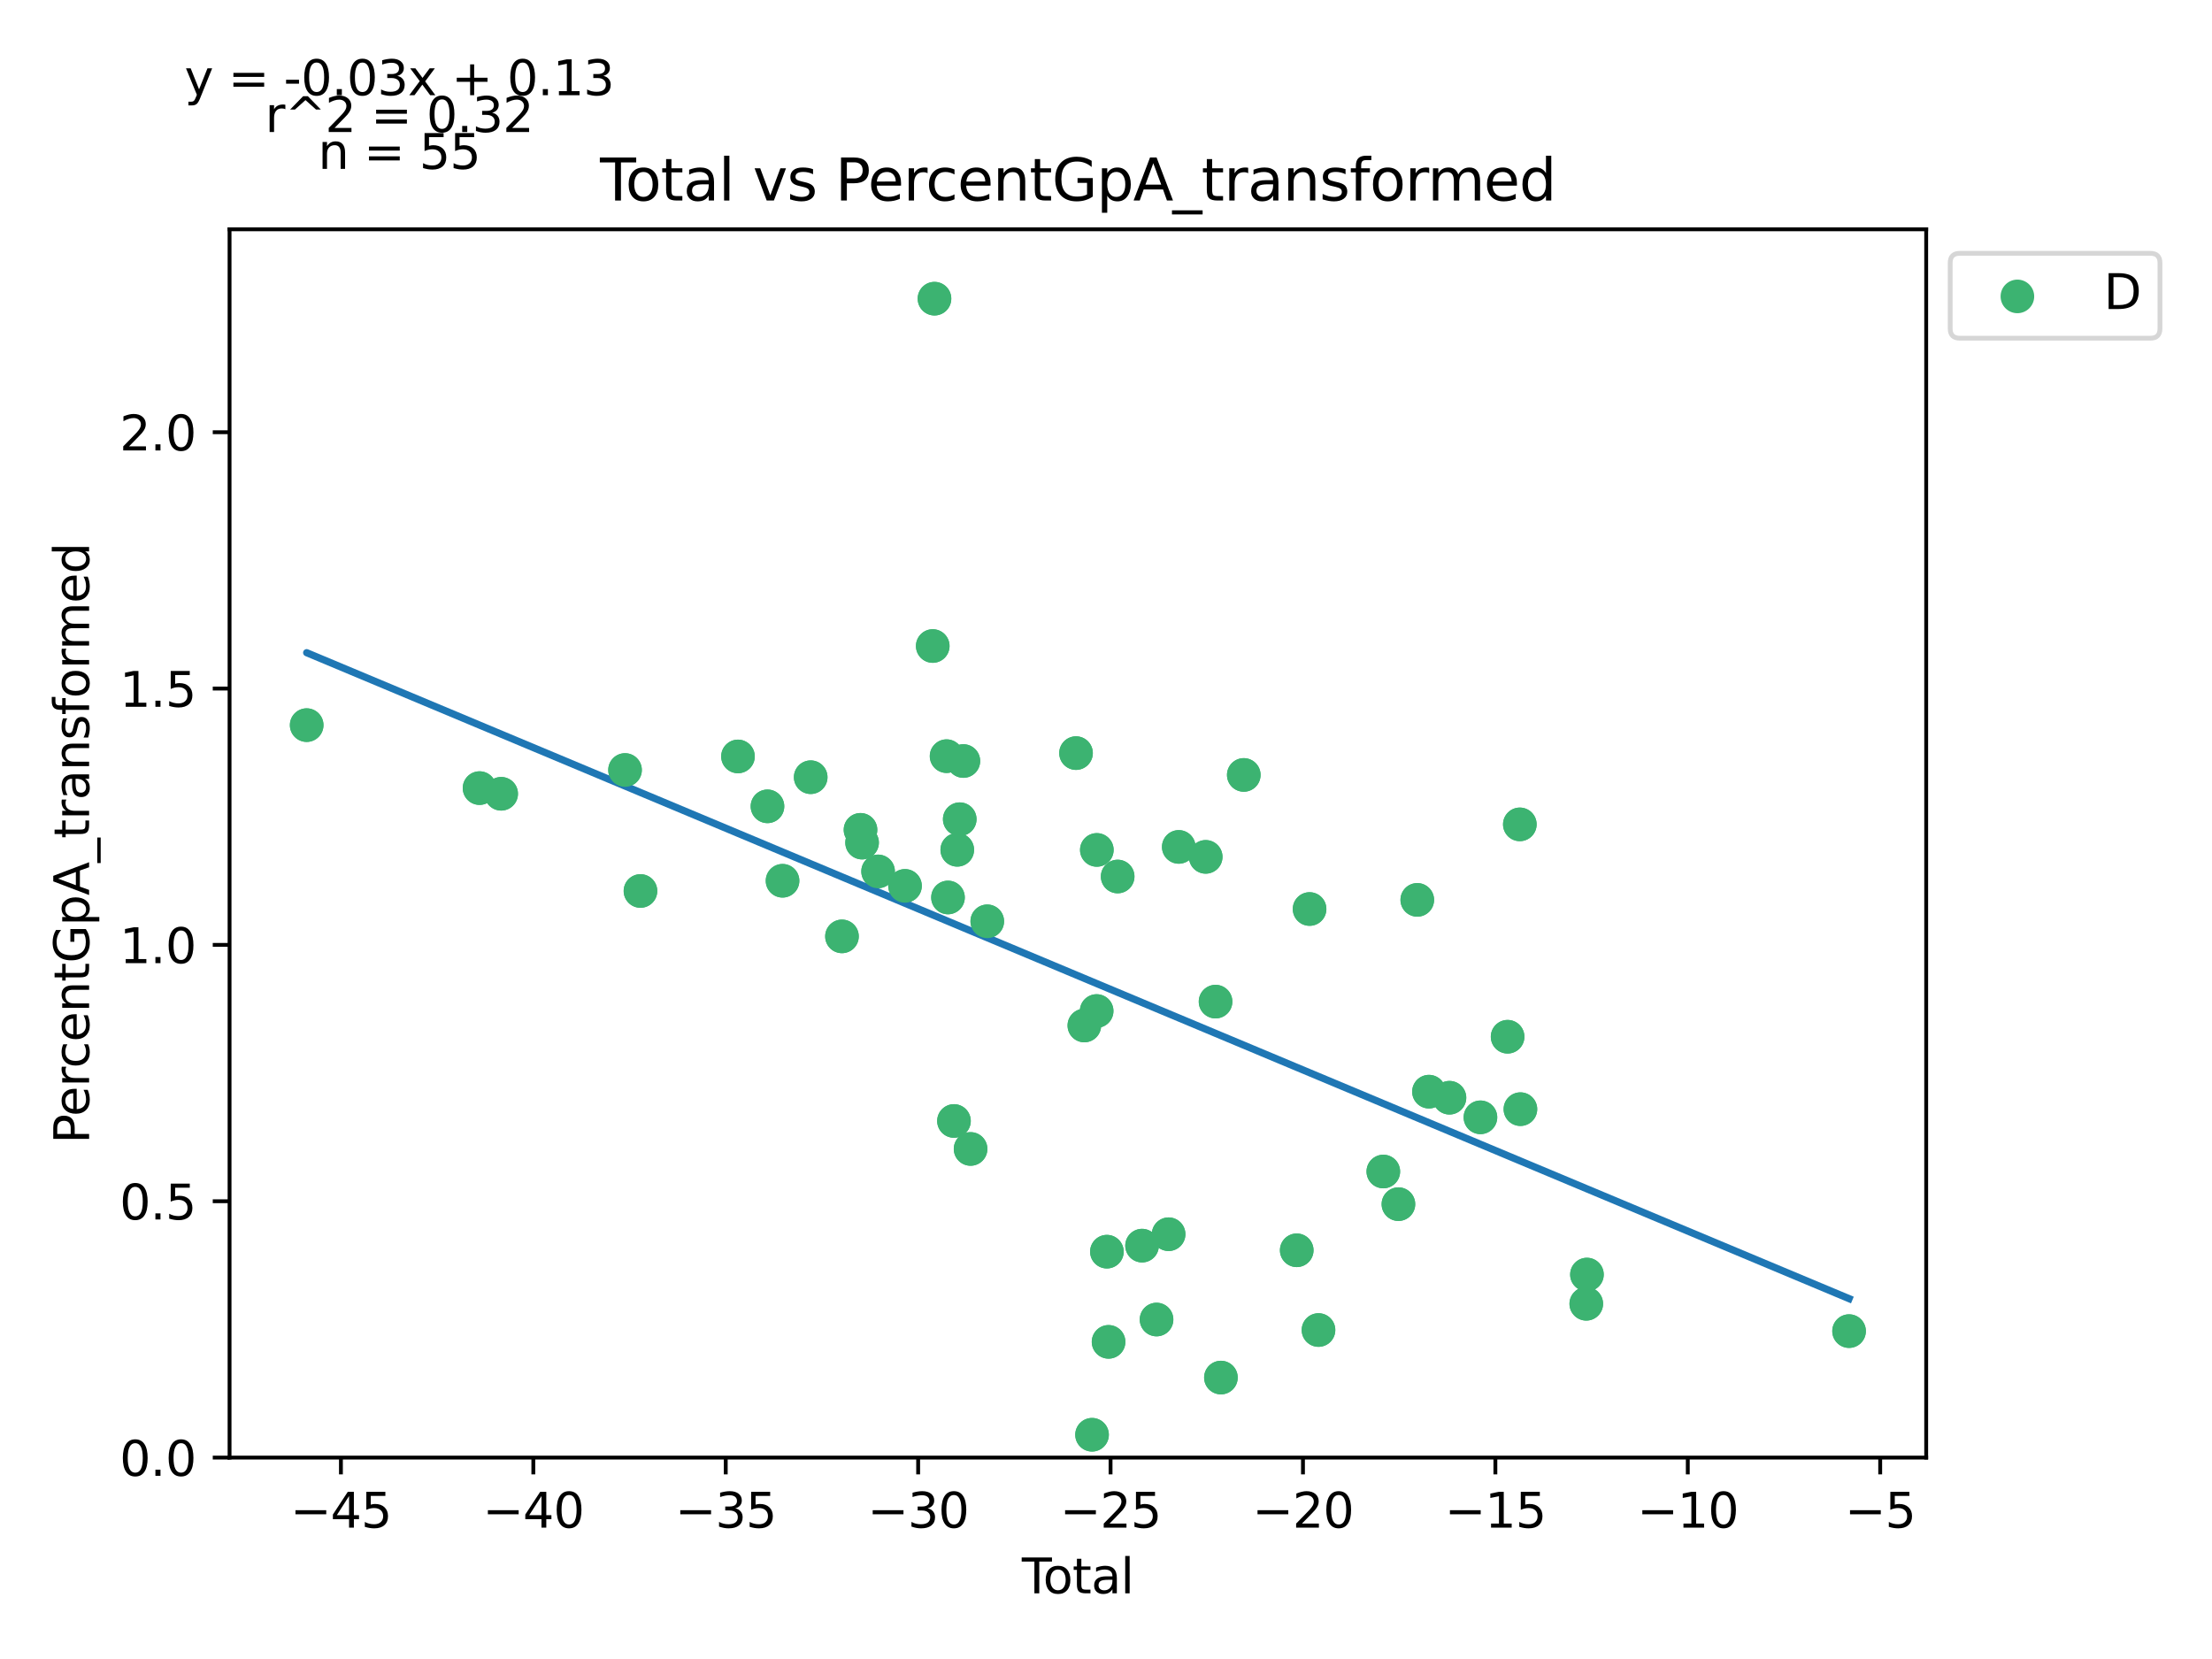 <?xml version="1.0" encoding="utf-8" standalone="no"?>
<!DOCTYPE svg PUBLIC "-//W3C//DTD SVG 1.1//EN"
  "http://www.w3.org/Graphics/SVG/1.1/DTD/svg11.dtd">
<svg xmlns:xlink="http://www.w3.org/1999/xlink" width="460.8pt" height="345.6pt" viewBox="0 0 460.8 345.6" xmlns="http://www.w3.org/2000/svg" version="1.1">
 <defs>
  <style type="text/css">*{stroke-linejoin: round; stroke-linecap: butt}</style>
 </defs>
 <g id="figure_1">
  <g id="patch_1">
   <path d="M 0 345.6 
L 460.8 345.6 
L 460.8 0 
L 0 0 
z
" style="fill: #ffffff"/>
  </g>
  <g id="axes_1">
   <g id="patch_2">
    <path d="M 47.821 303.64 
L 401.26 303.64 
L 401.26 47.773 
L 47.821 47.773 
z
" style="fill: #ffffff"/>
   </g>
   <g id="PathCollection_1">
    <defs>
     <path id="m7d2f523014" d="M 0 3 
C 0.796 3 1.559 2.684 2.121 2.121 
C 2.684 1.559 3 0.796 3 0 
C 3 -0.796 2.684 -1.559 2.121 -2.121 
C 1.559 -2.684 0.796 -3 0 -3 
C -0.796 -3 -1.559 -2.684 -2.121 -2.121 
C -2.684 -1.559 -3 -0.796 -3 0 
C -3 0.796 -2.684 1.559 -2.121 2.121 
C -1.559 2.684 -0.796 3 0 3 
z
" style="stroke: #3cb371"/>
    </defs>
    <g clip-path="url(#pc08c2ead62)">
     <use xlink:href="#m7d2f523014" x="179.589" y="175.533" style="fill: #3cb371; stroke: #3cb371"/>
     <use xlink:href="#m7d2f523014" x="188.529" y="184.546" style="fill: #3cb371; stroke: #3cb371"/>
     <use xlink:href="#m7d2f523014" x="194.67" y="62.219" style="fill: #3cb371; stroke: #3cb371"/>
     <use xlink:href="#m7d2f523014" x="200.687" y="158.535" style="fill: #3cb371; stroke: #3cb371"/>
     <use xlink:href="#m7d2f523014" x="225.89" y="213.632" style="fill: #3cb371; stroke: #3cb371"/>
     <use xlink:href="#m7d2f523014" x="227.493" y="298.885" style="fill: #3cb371; stroke: #3cb371"/>
     <use xlink:href="#m7d2f523014" x="228.451" y="210.614" style="fill: #3cb371; stroke: #3cb371"/>
     <use xlink:href="#m7d2f523014" x="230.587" y="260.745" style="fill: #3cb371; stroke: #3cb371"/>
     <use xlink:href="#m7d2f523014" x="232.83" y="182.593" style="fill: #3cb371; stroke: #3cb371"/>
     <use xlink:href="#m7d2f523014" x="253.222" y="208.657" style="fill: #3cb371; stroke: #3cb371"/>
     <use xlink:href="#m7d2f523014" x="254.34" y="286.973" style="fill: #3cb371; stroke: #3cb371"/>
     <use xlink:href="#m7d2f523014" x="259.102" y="161.433" style="fill: #3cb371; stroke: #3cb371"/>
     <use xlink:href="#m7d2f523014" x="272.81" y="189.365" style="fill: #3cb371; stroke: #3cb371"/>
     <use xlink:href="#m7d2f523014" x="295.244" y="187.461" style="fill: #3cb371; stroke: #3cb371"/>
     <use xlink:href="#m7d2f523014" x="297.68" y="227.414" style="fill: #3cb371; stroke: #3cb371"/>
     <use xlink:href="#m7d2f523014" x="316.73" y="231.057" style="fill: #3cb371; stroke: #3cb371"/>
     <use xlink:href="#m7d2f523014" x="63.887" y="151.057" style="fill: #3cb371; stroke: #3cb371"/>
     <use xlink:href="#m7d2f523014" x="99.9" y="164.177" style="fill: #3cb371; stroke: #3cb371"/>
     <use xlink:href="#m7d2f523014" x="104.403" y="165.359" style="fill: #3cb371; stroke: #3cb371"/>
     <use xlink:href="#m7d2f523014" x="130.207" y="160.406" style="fill: #3cb371; stroke: #3cb371"/>
     <use xlink:href="#m7d2f523014" x="133.421" y="185.61" style="fill: #3cb371; stroke: #3cb371"/>
     <use xlink:href="#m7d2f523014" x="153.734" y="157.58" style="fill: #3cb371; stroke: #3cb371"/>
     <use xlink:href="#m7d2f523014" x="159.878" y="167.975" style="fill: #3cb371; stroke: #3cb371"/>
     <use xlink:href="#m7d2f523014" x="163.018" y="183.481" style="fill: #3cb371; stroke: #3cb371"/>
     <use xlink:href="#m7d2f523014" x="168.883" y="161.907" style="fill: #3cb371; stroke: #3cb371"/>
     <use xlink:href="#m7d2f523014" x="175.398" y="195.066" style="fill: #3cb371; stroke: #3cb371"/>
     <use xlink:href="#m7d2f523014" x="179.259" y="172.869" style="fill: #3cb371; stroke: #3cb371"/>
     <use xlink:href="#m7d2f523014" x="182.924" y="181.53" style="fill: #3cb371; stroke: #3cb371"/>
     <use xlink:href="#m7d2f523014" x="194.307" y="134.578" style="fill: #3cb371; stroke: #3cb371"/>
     <use xlink:href="#m7d2f523014" x="197.191" y="157.522" style="fill: #3cb371; stroke: #3cb371"/>
     <use xlink:href="#m7d2f523014" x="197.485" y="186.961" style="fill: #3cb371; stroke: #3cb371"/>
     <use xlink:href="#m7d2f523014" x="198.729" y="233.519" style="fill: #3cb371; stroke: #3cb371"/>
     <use xlink:href="#m7d2f523014" x="199.416" y="177.031" style="fill: #3cb371; stroke: #3cb371"/>
     <use xlink:href="#m7d2f523014" x="199.931" y="170.656" style="fill: #3cb371; stroke: #3cb371"/>
     <use xlink:href="#m7d2f523014" x="202.189" y="239.347" style="fill: #3cb371; stroke: #3cb371"/>
     <use xlink:href="#m7d2f523014" x="205.665" y="191.925" style="fill: #3cb371; stroke: #3cb371"/>
     <use xlink:href="#m7d2f523014" x="224.156" y="156.886" style="fill: #3cb371; stroke: #3cb371"/>
     <use xlink:href="#m7d2f523014" x="228.49" y="177.055" style="fill: #3cb371; stroke: #3cb371"/>
     <use xlink:href="#m7d2f523014" x="230.935" y="279.534" style="fill: #3cb371; stroke: #3cb371"/>
     <use xlink:href="#m7d2f523014" x="237.912" y="259.488" style="fill: #3cb371; stroke: #3cb371"/>
     <use xlink:href="#m7d2f523014" x="240.931" y="274.883" style="fill: #3cb371; stroke: #3cb371"/>
     <use xlink:href="#m7d2f523014" x="243.442" y="257.112" style="fill: #3cb371; stroke: #3cb371"/>
     <use xlink:href="#m7d2f523014" x="245.559" y="176.428" style="fill: #3cb371; stroke: #3cb371"/>
     <use xlink:href="#m7d2f523014" x="251.169" y="178.502" style="fill: #3cb371; stroke: #3cb371"/>
     <use xlink:href="#m7d2f523014" x="270.132" y="260.458" style="fill: #3cb371; stroke: #3cb371"/>
     <use xlink:href="#m7d2f523014" x="274.669" y="277.069" style="fill: #3cb371; stroke: #3cb371"/>
     <use xlink:href="#m7d2f523014" x="288.17" y="244.049" style="fill: #3cb371; stroke: #3cb371"/>
     <use xlink:href="#m7d2f523014" x="291.317" y="250.848" style="fill: #3cb371; stroke: #3cb371"/>
     <use xlink:href="#m7d2f523014" x="301.95" y="228.676" style="fill: #3cb371; stroke: #3cb371"/>
     <use xlink:href="#m7d2f523014" x="308.403" y="232.759" style="fill: #3cb371; stroke: #3cb371"/>
     <use xlink:href="#m7d2f523014" x="314.062" y="215.972" style="fill: #3cb371; stroke: #3cb371"/>
     <use xlink:href="#m7d2f523014" x="316.609" y="171.732" style="fill: #3cb371; stroke: #3cb371"/>
     <use xlink:href="#m7d2f523014" x="330.449" y="271.602" style="fill: #3cb371; stroke: #3cb371"/>
     <use xlink:href="#m7d2f523014" x="330.589" y="265.513" style="fill: #3cb371; stroke: #3cb371"/>
     <use xlink:href="#m7d2f523014" x="385.195" y="277.296" style="fill: #3cb371; stroke: #3cb371"/>
    </g>
   </g>
   <g id="matplotlib.axis_1">
    <g id="xtick_1">
     <g id="line2d_1">
      <defs>
       <path id="m7dcd25a706" d="M 0 0 
L 0 3.5 
" style="stroke: #000000; stroke-width: 0.8"/>
      </defs>
      <g>
       <use xlink:href="#m7dcd25a706" x="71.02" y="303.64" style="stroke: #000000; stroke-width: 0.8"/>
      </g>
     </g>
     <g id="text_1">
      <!-- −45 -->
      <g transform="translate(60.467 318.238)scale(0.1 -0.1)">
       <defs>
        <path id="DejaVuSans-2212" d="M 678 2272 
L 4684 2272 
L 4684 1741 
L 678 1741 
L 678 2272 
z
" transform="scale(0.016)"/>
        <path id="DejaVuSans-34" d="M 2419 4116 
L 825 1625 
L 2419 1625 
L 2419 4116 
z
M 2253 4666 
L 3047 4666 
L 3047 1625 
L 3713 1625 
L 3713 1100 
L 3047 1100 
L 3047 0 
L 2419 0 
L 2419 1100 
L 313 1100 
L 313 1709 
L 2253 4666 
z
" transform="scale(0.016)"/>
        <path id="DejaVuSans-35" d="M 691 4666 
L 3169 4666 
L 3169 4134 
L 1269 4134 
L 1269 2991 
Q 1406 3038 1543 3061 
Q 1681 3084 1819 3084 
Q 2600 3084 3056 2656 
Q 3513 2228 3513 1497 
Q 3513 744 3044 326 
Q 2575 -91 1722 -91 
Q 1428 -91 1123 -41 
Q 819 9 494 109 
L 494 744 
Q 775 591 1075 516 
Q 1375 441 1709 441 
Q 2250 441 2565 725 
Q 2881 1009 2881 1497 
Q 2881 1984 2565 2268 
Q 2250 2553 1709 2553 
Q 1456 2553 1204 2497 
Q 953 2441 691 2322 
L 691 4666 
z
" transform="scale(0.016)"/>
       </defs>
       <use xlink:href="#DejaVuSans-2212"/>
       <use xlink:href="#DejaVuSans-34" x="83.789"/>
       <use xlink:href="#DejaVuSans-35" x="147.412"/>
      </g>
     </g>
    </g>
    <g id="xtick_2">
     <g id="line2d_2">
      <g>
       <use xlink:href="#m7dcd25a706" x="111.102" y="303.64" style="stroke: #000000; stroke-width: 0.8"/>
      </g>
     </g>
     <g id="text_2">
      <!-- −40 -->
      <g transform="translate(100.55 318.238)scale(0.1 -0.1)">
       <defs>
        <path id="DejaVuSans-30" d="M 2034 4250 
Q 1547 4250 1301 3770 
Q 1056 3291 1056 2328 
Q 1056 1369 1301 889 
Q 1547 409 2034 409 
Q 2525 409 2770 889 
Q 3016 1369 3016 2328 
Q 3016 3291 2770 3770 
Q 2525 4250 2034 4250 
z
M 2034 4750 
Q 2819 4750 3233 4129 
Q 3647 3509 3647 2328 
Q 3647 1150 3233 529 
Q 2819 -91 2034 -91 
Q 1250 -91 836 529 
Q 422 1150 422 2328 
Q 422 3509 836 4129 
Q 1250 4750 2034 4750 
z
" transform="scale(0.016)"/>
       </defs>
       <use xlink:href="#DejaVuSans-2212"/>
       <use xlink:href="#DejaVuSans-34" x="83.789"/>
       <use xlink:href="#DejaVuSans-30" x="147.412"/>
      </g>
     </g>
    </g>
    <g id="xtick_3">
     <g id="line2d_3">
      <g>
       <use xlink:href="#m7dcd25a706" x="151.185" y="303.64" style="stroke: #000000; stroke-width: 0.8"/>
      </g>
     </g>
     <g id="text_3">
      <!-- −35 -->
      <g transform="translate(140.632 318.238)scale(0.1 -0.1)">
       <defs>
        <path id="DejaVuSans-33" d="M 2597 2516 
Q 3050 2419 3304 2112 
Q 3559 1806 3559 1356 
Q 3559 666 3084 287 
Q 2609 -91 1734 -91 
Q 1441 -91 1130 -33 
Q 819 25 488 141 
L 488 750 
Q 750 597 1062 519 
Q 1375 441 1716 441 
Q 2309 441 2620 675 
Q 2931 909 2931 1356 
Q 2931 1769 2642 2001 
Q 2353 2234 1838 2234 
L 1294 2234 
L 1294 2753 
L 1863 2753 
Q 2328 2753 2575 2939 
Q 2822 3125 2822 3475 
Q 2822 3834 2567 4026 
Q 2313 4219 1838 4219 
Q 1578 4219 1281 4162 
Q 984 4106 628 3988 
L 628 4550 
Q 988 4650 1302 4700 
Q 1616 4750 1894 4750 
Q 2613 4750 3031 4423 
Q 3450 4097 3450 3541 
Q 3450 3153 3228 2886 
Q 3006 2619 2597 2516 
z
" transform="scale(0.016)"/>
       </defs>
       <use xlink:href="#DejaVuSans-2212"/>
       <use xlink:href="#DejaVuSans-33" x="83.789"/>
       <use xlink:href="#DejaVuSans-35" x="147.412"/>
      </g>
     </g>
    </g>
    <g id="xtick_4">
     <g id="line2d_4">
      <g>
       <use xlink:href="#m7dcd25a706" x="191.267" y="303.64" style="stroke: #000000; stroke-width: 0.8"/>
      </g>
     </g>
     <g id="text_4">
      <!-- −30 -->
      <g transform="translate(180.715 318.238)scale(0.1 -0.1)">
       <use xlink:href="#DejaVuSans-2212"/>
       <use xlink:href="#DejaVuSans-33" x="83.789"/>
       <use xlink:href="#DejaVuSans-30" x="147.412"/>
      </g>
     </g>
    </g>
    <g id="xtick_5">
     <g id="line2d_5">
      <g>
       <use xlink:href="#m7dcd25a706" x="231.349" y="303.64" style="stroke: #000000; stroke-width: 0.8"/>
      </g>
     </g>
     <g id="text_5">
      <!-- −25 -->
      <g transform="translate(220.797 318.238)scale(0.1 -0.1)">
       <defs>
        <path id="DejaVuSans-32" d="M 1228 531 
L 3431 531 
L 3431 0 
L 469 0 
L 469 531 
Q 828 903 1448 1529 
Q 2069 2156 2228 2338 
Q 2531 2678 2651 2914 
Q 2772 3150 2772 3378 
Q 2772 3750 2511 3984 
Q 2250 4219 1831 4219 
Q 1534 4219 1204 4116 
Q 875 4013 500 3803 
L 500 4441 
Q 881 4594 1212 4672 
Q 1544 4750 1819 4750 
Q 2544 4750 2975 4387 
Q 3406 4025 3406 3419 
Q 3406 3131 3298 2873 
Q 3191 2616 2906 2266 
Q 2828 2175 2409 1742 
Q 1991 1309 1228 531 
z
" transform="scale(0.016)"/>
       </defs>
       <use xlink:href="#DejaVuSans-2212"/>
       <use xlink:href="#DejaVuSans-32" x="83.789"/>
       <use xlink:href="#DejaVuSans-35" x="147.412"/>
      </g>
     </g>
    </g>
    <g id="xtick_6">
     <g id="line2d_6">
      <g>
       <use xlink:href="#m7dcd25a706" x="271.432" y="303.64" style="stroke: #000000; stroke-width: 0.8"/>
      </g>
     </g>
     <g id="text_6">
      <!-- −20 -->
      <g transform="translate(260.879 318.238)scale(0.1 -0.1)">
       <use xlink:href="#DejaVuSans-2212"/>
       <use xlink:href="#DejaVuSans-32" x="83.789"/>
       <use xlink:href="#DejaVuSans-30" x="147.412"/>
      </g>
     </g>
    </g>
    <g id="xtick_7">
     <g id="line2d_7">
      <g>
       <use xlink:href="#m7dcd25a706" x="311.514" y="303.64" style="stroke: #000000; stroke-width: 0.8"/>
      </g>
     </g>
     <g id="text_7">
      <!-- −15 -->
      <g transform="translate(300.962 318.238)scale(0.1 -0.1)">
       <defs>
        <path id="DejaVuSans-31" d="M 794 531 
L 1825 531 
L 1825 4091 
L 703 3866 
L 703 4441 
L 1819 4666 
L 2450 4666 
L 2450 531 
L 3481 531 
L 3481 0 
L 794 0 
L 794 531 
z
" transform="scale(0.016)"/>
       </defs>
       <use xlink:href="#DejaVuSans-2212"/>
       <use xlink:href="#DejaVuSans-31" x="83.789"/>
       <use xlink:href="#DejaVuSans-35" x="147.412"/>
      </g>
     </g>
    </g>
    <g id="xtick_8">
     <g id="line2d_8">
      <g>
       <use xlink:href="#m7dcd25a706" x="351.597" y="303.64" style="stroke: #000000; stroke-width: 0.8"/>
      </g>
     </g>
     <g id="text_8">
      <!-- −10 -->
      <g transform="translate(341.044 318.238)scale(0.1 -0.1)">
       <use xlink:href="#DejaVuSans-2212"/>
       <use xlink:href="#DejaVuSans-31" x="83.789"/>
       <use xlink:href="#DejaVuSans-30" x="147.412"/>
      </g>
     </g>
    </g>
    <g id="xtick_9">
     <g id="line2d_9">
      <g>
       <use xlink:href="#m7dcd25a706" x="391.679" y="303.64" style="stroke: #000000; stroke-width: 0.8"/>
      </g>
     </g>
     <g id="text_9">
      <!-- −5 -->
      <g transform="translate(384.308 318.238)scale(0.1 -0.1)">
       <use xlink:href="#DejaVuSans-2212"/>
       <use xlink:href="#DejaVuSans-35" x="83.789"/>
      </g>
     </g>
    </g>
    <g id="text_10">
     <!-- Total -->
     <g transform="translate(212.864 331.917)scale(0.1 -0.1)">
      <defs>
       <path id="DejaVuSans-54" d="M -19 4666 
L 3928 4666 
L 3928 4134 
L 2272 4134 
L 2272 0 
L 1638 0 
L 1638 4134 
L -19 4134 
L -19 4666 
z
" transform="scale(0.016)"/>
       <path id="DejaVuSans-6f" d="M 1959 3097 
Q 1497 3097 1228 2736 
Q 959 2375 959 1747 
Q 959 1119 1226 758 
Q 1494 397 1959 397 
Q 2419 397 2687 759 
Q 2956 1122 2956 1747 
Q 2956 2369 2687 2733 
Q 2419 3097 1959 3097 
z
M 1959 3584 
Q 2709 3584 3137 3096 
Q 3566 2609 3566 1747 
Q 3566 888 3137 398 
Q 2709 -91 1959 -91 
Q 1206 -91 779 398 
Q 353 888 353 1747 
Q 353 2609 779 3096 
Q 1206 3584 1959 3584 
z
" transform="scale(0.016)"/>
       <path id="DejaVuSans-74" d="M 1172 4494 
L 1172 3500 
L 2356 3500 
L 2356 3053 
L 1172 3053 
L 1172 1153 
Q 1172 725 1289 603 
Q 1406 481 1766 481 
L 2356 481 
L 2356 0 
L 1766 0 
Q 1100 0 847 248 
Q 594 497 594 1153 
L 594 3053 
L 172 3053 
L 172 3500 
L 594 3500 
L 594 4494 
L 1172 4494 
z
" transform="scale(0.016)"/>
       <path id="DejaVuSans-61" d="M 2194 1759 
Q 1497 1759 1228 1600 
Q 959 1441 959 1056 
Q 959 750 1161 570 
Q 1363 391 1709 391 
Q 2188 391 2477 730 
Q 2766 1069 2766 1631 
L 2766 1759 
L 2194 1759 
z
M 3341 1997 
L 3341 0 
L 2766 0 
L 2766 531 
Q 2569 213 2275 61 
Q 1981 -91 1556 -91 
Q 1019 -91 701 211 
Q 384 513 384 1019 
Q 384 1609 779 1909 
Q 1175 2209 1959 2209 
L 2766 2209 
L 2766 2266 
Q 2766 2663 2505 2880 
Q 2244 3097 1772 3097 
Q 1472 3097 1187 3025 
Q 903 2953 641 2809 
L 641 3341 
Q 956 3463 1253 3523 
Q 1550 3584 1831 3584 
Q 2591 3584 2966 3190 
Q 3341 2797 3341 1997 
z
" transform="scale(0.016)"/>
       <path id="DejaVuSans-6c" d="M 603 4863 
L 1178 4863 
L 1178 0 
L 603 0 
L 603 4863 
z
" transform="scale(0.016)"/>
      </defs>
      <use xlink:href="#DejaVuSans-54"/>
      <use xlink:href="#DejaVuSans-6f" x="44.084"/>
      <use xlink:href="#DejaVuSans-74" x="105.266"/>
      <use xlink:href="#DejaVuSans-61" x="144.475"/>
      <use xlink:href="#DejaVuSans-6c" x="205.754"/>
     </g>
    </g>
   </g>
   <g id="matplotlib.axis_2">
    <g id="ytick_1">
     <g id="line2d_10">
      <defs>
       <path id="m27a24399f2" d="M 0 0 
L -3.5 0 
" style="stroke: #000000; stroke-width: 0.8"/>
      </defs>
      <g>
       <use xlink:href="#m27a24399f2" x="47.821" y="303.64" style="stroke: #000000; stroke-width: 0.8"/>
      </g>
     </g>
     <g id="text_11">
      <!-- 0.0 -->
      <g transform="translate(24.918 307.439)scale(0.1 -0.1)">
       <defs>
        <path id="DejaVuSans-2e" d="M 684 794 
L 1344 794 
L 1344 0 
L 684 0 
L 684 794 
z
" transform="scale(0.016)"/>
       </defs>
       <use xlink:href="#DejaVuSans-30"/>
       <use xlink:href="#DejaVuSans-2e" x="63.623"/>
       <use xlink:href="#DejaVuSans-30" x="95.41"/>
      </g>
     </g>
    </g>
    <g id="ytick_2">
     <g id="line2d_11">
      <g>
       <use xlink:href="#m27a24399f2" x="47.821" y="250.239" style="stroke: #000000; stroke-width: 0.8"/>
      </g>
     </g>
     <g id="text_12">
      <!-- 0.5 -->
      <g transform="translate(24.918 254.038)scale(0.1 -0.1)">
       <use xlink:href="#DejaVuSans-30"/>
       <use xlink:href="#DejaVuSans-2e" x="63.623"/>
       <use xlink:href="#DejaVuSans-35" x="95.41"/>
      </g>
     </g>
    </g>
    <g id="ytick_3">
     <g id="line2d_12">
      <g>
       <use xlink:href="#m27a24399f2" x="47.821" y="196.838" style="stroke: #000000; stroke-width: 0.8"/>
      </g>
     </g>
     <g id="text_13">
      <!-- 1.0 -->
      <g transform="translate(24.918 200.638)scale(0.1 -0.1)">
       <use xlink:href="#DejaVuSans-31"/>
       <use xlink:href="#DejaVuSans-2e" x="63.623"/>
       <use xlink:href="#DejaVuSans-30" x="95.41"/>
      </g>
     </g>
    </g>
    <g id="ytick_4">
     <g id="line2d_13">
      <g>
       <use xlink:href="#m27a24399f2" x="47.821" y="143.438" style="stroke: #000000; stroke-width: 0.8"/>
      </g>
     </g>
     <g id="text_14">
      <!-- 1.5 -->
      <g transform="translate(24.918 147.237)scale(0.1 -0.1)">
       <use xlink:href="#DejaVuSans-31"/>
       <use xlink:href="#DejaVuSans-2e" x="63.623"/>
       <use xlink:href="#DejaVuSans-35" x="95.41"/>
      </g>
     </g>
    </g>
    <g id="ytick_5">
     <g id="line2d_14">
      <g>
       <use xlink:href="#m27a24399f2" x="47.821" y="90.037" style="stroke: #000000; stroke-width: 0.8"/>
      </g>
     </g>
     <g id="text_15">
      <!-- 2.0 -->
      <g transform="translate(24.918 93.836)scale(0.1 -0.1)">
       <use xlink:href="#DejaVuSans-32"/>
       <use xlink:href="#DejaVuSans-2e" x="63.623"/>
       <use xlink:href="#DejaVuSans-30" x="95.41"/>
      </g>
     </g>
    </g>
    <g id="text_16">
     <!-- PercentGpA_transformed -->
     <g transform="translate(18.56 238.245)rotate(-90)scale(0.1 -0.1)">
      <defs>
       <path id="DejaVuSans-50" d="M 1259 4147 
L 1259 2394 
L 2053 2394 
Q 2494 2394 2734 2622 
Q 2975 2850 2975 3272 
Q 2975 3691 2734 3919 
Q 2494 4147 2053 4147 
L 1259 4147 
z
M 628 4666 
L 2053 4666 
Q 2838 4666 3239 4311 
Q 3641 3956 3641 3272 
Q 3641 2581 3239 2228 
Q 2838 1875 2053 1875 
L 1259 1875 
L 1259 0 
L 628 0 
L 628 4666 
z
" transform="scale(0.016)"/>
       <path id="DejaVuSans-65" d="M 3597 1894 
L 3597 1613 
L 953 1613 
Q 991 1019 1311 708 
Q 1631 397 2203 397 
Q 2534 397 2845 478 
Q 3156 559 3463 722 
L 3463 178 
Q 3153 47 2828 -22 
Q 2503 -91 2169 -91 
Q 1331 -91 842 396 
Q 353 884 353 1716 
Q 353 2575 817 3079 
Q 1281 3584 2069 3584 
Q 2775 3584 3186 3129 
Q 3597 2675 3597 1894 
z
M 3022 2063 
Q 3016 2534 2758 2815 
Q 2500 3097 2075 3097 
Q 1594 3097 1305 2825 
Q 1016 2553 972 2059 
L 3022 2063 
z
" transform="scale(0.016)"/>
       <path id="DejaVuSans-72" d="M 2631 2963 
Q 2534 3019 2420 3045 
Q 2306 3072 2169 3072 
Q 1681 3072 1420 2755 
Q 1159 2438 1159 1844 
L 1159 0 
L 581 0 
L 581 3500 
L 1159 3500 
L 1159 2956 
Q 1341 3275 1631 3429 
Q 1922 3584 2338 3584 
Q 2397 3584 2469 3576 
Q 2541 3569 2628 3553 
L 2631 2963 
z
" transform="scale(0.016)"/>
       <path id="DejaVuSans-63" d="M 3122 3366 
L 3122 2828 
Q 2878 2963 2633 3030 
Q 2388 3097 2138 3097 
Q 1578 3097 1268 2742 
Q 959 2388 959 1747 
Q 959 1106 1268 751 
Q 1578 397 2138 397 
Q 2388 397 2633 464 
Q 2878 531 3122 666 
L 3122 134 
Q 2881 22 2623 -34 
Q 2366 -91 2075 -91 
Q 1284 -91 818 406 
Q 353 903 353 1747 
Q 353 2603 823 3093 
Q 1294 3584 2113 3584 
Q 2378 3584 2631 3529 
Q 2884 3475 3122 3366 
z
" transform="scale(0.016)"/>
       <path id="DejaVuSans-6e" d="M 3513 2113 
L 3513 0 
L 2938 0 
L 2938 2094 
Q 2938 2591 2744 2837 
Q 2550 3084 2163 3084 
Q 1697 3084 1428 2787 
Q 1159 2491 1159 1978 
L 1159 0 
L 581 0 
L 581 3500 
L 1159 3500 
L 1159 2956 
Q 1366 3272 1645 3428 
Q 1925 3584 2291 3584 
Q 2894 3584 3203 3211 
Q 3513 2838 3513 2113 
z
" transform="scale(0.016)"/>
       <path id="DejaVuSans-47" d="M 3809 666 
L 3809 1919 
L 2778 1919 
L 2778 2438 
L 4434 2438 
L 4434 434 
Q 4069 175 3628 42 
Q 3188 -91 2688 -91 
Q 1594 -91 976 548 
Q 359 1188 359 2328 
Q 359 3472 976 4111 
Q 1594 4750 2688 4750 
Q 3144 4750 3555 4637 
Q 3966 4525 4313 4306 
L 4313 3634 
Q 3963 3931 3569 4081 
Q 3175 4231 2741 4231 
Q 1884 4231 1454 3753 
Q 1025 3275 1025 2328 
Q 1025 1384 1454 906 
Q 1884 428 2741 428 
Q 3075 428 3337 486 
Q 3600 544 3809 666 
z
" transform="scale(0.016)"/>
       <path id="DejaVuSans-70" d="M 1159 525 
L 1159 -1331 
L 581 -1331 
L 581 3500 
L 1159 3500 
L 1159 2969 
Q 1341 3281 1617 3432 
Q 1894 3584 2278 3584 
Q 2916 3584 3314 3078 
Q 3713 2572 3713 1747 
Q 3713 922 3314 415 
Q 2916 -91 2278 -91 
Q 1894 -91 1617 61 
Q 1341 213 1159 525 
z
M 3116 1747 
Q 3116 2381 2855 2742 
Q 2594 3103 2138 3103 
Q 1681 3103 1420 2742 
Q 1159 2381 1159 1747 
Q 1159 1113 1420 752 
Q 1681 391 2138 391 
Q 2594 391 2855 752 
Q 3116 1113 3116 1747 
z
" transform="scale(0.016)"/>
       <path id="DejaVuSans-41" d="M 2188 4044 
L 1331 1722 
L 3047 1722 
L 2188 4044 
z
M 1831 4666 
L 2547 4666 
L 4325 0 
L 3669 0 
L 3244 1197 
L 1141 1197 
L 716 0 
L 50 0 
L 1831 4666 
z
" transform="scale(0.016)"/>
       <path id="DejaVuSans-5f" d="M 3263 -1063 
L 3263 -1509 
L -63 -1509 
L -63 -1063 
L 3263 -1063 
z
" transform="scale(0.016)"/>
       <path id="DejaVuSans-73" d="M 2834 3397 
L 2834 2853 
Q 2591 2978 2328 3040 
Q 2066 3103 1784 3103 
Q 1356 3103 1142 2972 
Q 928 2841 928 2578 
Q 928 2378 1081 2264 
Q 1234 2150 1697 2047 
L 1894 2003 
Q 2506 1872 2764 1633 
Q 3022 1394 3022 966 
Q 3022 478 2636 193 
Q 2250 -91 1575 -91 
Q 1294 -91 989 -36 
Q 684 19 347 128 
L 347 722 
Q 666 556 975 473 
Q 1284 391 1588 391 
Q 1994 391 2212 530 
Q 2431 669 2431 922 
Q 2431 1156 2273 1281 
Q 2116 1406 1581 1522 
L 1381 1569 
Q 847 1681 609 1914 
Q 372 2147 372 2553 
Q 372 3047 722 3315 
Q 1072 3584 1716 3584 
Q 2034 3584 2315 3537 
Q 2597 3491 2834 3397 
z
" transform="scale(0.016)"/>
       <path id="DejaVuSans-66" d="M 2375 4863 
L 2375 4384 
L 1825 4384 
Q 1516 4384 1395 4259 
Q 1275 4134 1275 3809 
L 1275 3500 
L 2222 3500 
L 2222 3053 
L 1275 3053 
L 1275 0 
L 697 0 
L 697 3053 
L 147 3053 
L 147 3500 
L 697 3500 
L 697 3744 
Q 697 4328 969 4595 
Q 1241 4863 1831 4863 
L 2375 4863 
z
" transform="scale(0.016)"/>
       <path id="DejaVuSans-6d" d="M 3328 2828 
Q 3544 3216 3844 3400 
Q 4144 3584 4550 3584 
Q 5097 3584 5394 3201 
Q 5691 2819 5691 2113 
L 5691 0 
L 5113 0 
L 5113 2094 
Q 5113 2597 4934 2840 
Q 4756 3084 4391 3084 
Q 3944 3084 3684 2787 
Q 3425 2491 3425 1978 
L 3425 0 
L 2847 0 
L 2847 2094 
Q 2847 2600 2669 2842 
Q 2491 3084 2119 3084 
Q 1678 3084 1418 2786 
Q 1159 2488 1159 1978 
L 1159 0 
L 581 0 
L 581 3500 
L 1159 3500 
L 1159 2956 
Q 1356 3278 1631 3431 
Q 1906 3584 2284 3584 
Q 2666 3584 2933 3390 
Q 3200 3197 3328 2828 
z
" transform="scale(0.016)"/>
       <path id="DejaVuSans-64" d="M 2906 2969 
L 2906 4863 
L 3481 4863 
L 3481 0 
L 2906 0 
L 2906 525 
Q 2725 213 2448 61 
Q 2172 -91 1784 -91 
Q 1150 -91 751 415 
Q 353 922 353 1747 
Q 353 2572 751 3078 
Q 1150 3584 1784 3584 
Q 2172 3584 2448 3432 
Q 2725 3281 2906 2969 
z
M 947 1747 
Q 947 1113 1208 752 
Q 1469 391 1925 391 
Q 2381 391 2643 752 
Q 2906 1113 2906 1747 
Q 2906 2381 2643 2742 
Q 2381 3103 1925 3103 
Q 1469 3103 1208 2742 
Q 947 2381 947 1747 
z
" transform="scale(0.016)"/>
      </defs>
      <use xlink:href="#DejaVuSans-50"/>
      <use xlink:href="#DejaVuSans-65" x="56.678"/>
      <use xlink:href="#DejaVuSans-72" x="118.201"/>
      <use xlink:href="#DejaVuSans-63" x="157.064"/>
      <use xlink:href="#DejaVuSans-65" x="212.045"/>
      <use xlink:href="#DejaVuSans-6e" x="273.568"/>
      <use xlink:href="#DejaVuSans-74" x="336.947"/>
      <use xlink:href="#DejaVuSans-47" x="376.156"/>
      <use xlink:href="#DejaVuSans-70" x="453.646"/>
      <use xlink:href="#DejaVuSans-41" x="517.123"/>
      <use xlink:href="#DejaVuSans-5f" x="585.531"/>
      <use xlink:href="#DejaVuSans-74" x="635.531"/>
      <use xlink:href="#DejaVuSans-72" x="674.74"/>
      <use xlink:href="#DejaVuSans-61" x="715.854"/>
      <use xlink:href="#DejaVuSans-6e" x="777.133"/>
      <use xlink:href="#DejaVuSans-73" x="840.512"/>
      <use xlink:href="#DejaVuSans-66" x="892.611"/>
      <use xlink:href="#DejaVuSans-6f" x="927.816"/>
      <use xlink:href="#DejaVuSans-72" x="988.998"/>
      <use xlink:href="#DejaVuSans-6d" x="1028.361"/>
      <use xlink:href="#DejaVuSans-65" x="1125.773"/>
      <use xlink:href="#DejaVuSans-64" x="1187.297"/>
     </g>
    </g>
   </g>
   <g id="LineCollection_1">
    <path d="M 179.589 175.579 
L 179.589 175.488 
" clip-path="url(#pc08c2ead62)" style="fill: none; stroke: #d3d3d3; stroke-width: 3"/>
    <path d="M 188.529 184.613 
L 188.529 184.478 
" clip-path="url(#pc08c2ead62)" style="fill: none; stroke: #d3d3d3; stroke-width: 3"/>
    <path d="M 194.67 64.698 
L 194.67 59.739 
" clip-path="url(#pc08c2ead62)" style="fill: none; stroke: #d3d3d3; stroke-width: 3"/>
    <path d="M 200.687 158.589 
L 200.687 158.481 
" clip-path="url(#pc08c2ead62)" style="fill: none; stroke: #d3d3d3; stroke-width: 3"/>
    <path d="M 225.89 213.702 
L 225.89 213.563 
" clip-path="url(#pc08c2ead62)" style="fill: none; stroke: #d3d3d3; stroke-width: 3"/>
    <path d="M 227.493 299.049 
L 227.493 298.72 
" clip-path="url(#pc08c2ead62)" style="fill: none; stroke: #d3d3d3; stroke-width: 3"/>
    <path d="M 228.451 210.687 
L 228.451 210.541 
" clip-path="url(#pc08c2ead62)" style="fill: none; stroke: #d3d3d3; stroke-width: 3"/>
    <path d="M 230.587 260.975 
L 230.587 260.514 
" clip-path="url(#pc08c2ead62)" style="fill: none; stroke: #d3d3d3; stroke-width: 3"/>
    <path d="M 232.83 182.673 
L 232.83 182.512 
" clip-path="url(#pc08c2ead62)" style="fill: none; stroke: #d3d3d3; stroke-width: 3"/>
    <path d="M 253.222 208.7 
L 253.222 208.613 
" clip-path="url(#pc08c2ead62)" style="fill: none; stroke: #d3d3d3; stroke-width: 3"/>
    <path d="M 254.34 287.19 
L 254.34 286.756 
" clip-path="url(#pc08c2ead62)" style="fill: none; stroke: #d3d3d3; stroke-width: 3"/>
    <path d="M 259.102 161.551 
L 259.102 161.316 
" clip-path="url(#pc08c2ead62)" style="fill: none; stroke: #d3d3d3; stroke-width: 3"/>
    <path d="M 272.81 189.546 
L 272.81 189.183 
" clip-path="url(#pc08c2ead62)" style="fill: none; stroke: #d3d3d3; stroke-width: 3"/>
    <path d="M 295.244 188.106 
L 295.244 186.815 
" clip-path="url(#pc08c2ead62)" style="fill: none; stroke: #d3d3d3; stroke-width: 3"/>
    <path d="M 297.68 227.545 
L 297.68 227.282 
" clip-path="url(#pc08c2ead62)" style="fill: none; stroke: #d3d3d3; stroke-width: 3"/>
    <path d="M 316.73 231.288 
L 316.73 230.826 
" clip-path="url(#pc08c2ead62)" style="fill: none; stroke: #d3d3d3; stroke-width: 3"/>
    <path d="M 63.887 151.399 
L 63.887 150.714 
" clip-path="url(#pc08c2ead62)" style="fill: none; stroke: #d3d3d3; stroke-width: 3"/>
    <path d="M 99.9 164.341 
L 99.9 164.012 
" clip-path="url(#pc08c2ead62)" style="fill: none; stroke: #d3d3d3; stroke-width: 3"/>
    <path d="M 104.403 165.529 
L 104.403 165.189 
" clip-path="url(#pc08c2ead62)" style="fill: none; stroke: #d3d3d3; stroke-width: 3"/>
    <path d="M 130.207 160.567 
L 130.207 160.245 
" clip-path="url(#pc08c2ead62)" style="fill: none; stroke: #d3d3d3; stroke-width: 3"/>
    <path d="M 133.421 185.673 
L 133.421 185.546 
" clip-path="url(#pc08c2ead62)" style="fill: none; stroke: #d3d3d3; stroke-width: 3"/>
    <path d="M 153.734 157.742 
L 153.734 157.418 
" clip-path="url(#pc08c2ead62)" style="fill: none; stroke: #d3d3d3; stroke-width: 3"/>
    <path d="M 159.878 168.168 
L 159.878 167.782 
" clip-path="url(#pc08c2ead62)" style="fill: none; stroke: #d3d3d3; stroke-width: 3"/>
    <path d="M 163.018 183.601 
L 163.018 183.36 
" clip-path="url(#pc08c2ead62)" style="fill: none; stroke: #d3d3d3; stroke-width: 3"/>
    <path d="M 168.883 162.032 
L 168.883 161.782 
" clip-path="url(#pc08c2ead62)" style="fill: none; stroke: #d3d3d3; stroke-width: 3"/>
    <path d="M 175.398 195.144 
L 175.398 194.989 
" clip-path="url(#pc08c2ead62)" style="fill: none; stroke: #d3d3d3; stroke-width: 3"/>
    <path d="M 179.259 172.991 
L 179.259 172.746 
" clip-path="url(#pc08c2ead62)" style="fill: none; stroke: #d3d3d3; stroke-width: 3"/>
    <path d="M 182.924 181.595 
L 182.924 181.465 
" clip-path="url(#pc08c2ead62)" style="fill: none; stroke: #d3d3d3; stroke-width: 3"/>
    <path d="M 194.307 135.025 
L 194.307 134.131 
" clip-path="url(#pc08c2ead62)" style="fill: none; stroke: #d3d3d3; stroke-width: 3"/>
    <path d="M 197.191 157.594 
L 197.191 157.45 
" clip-path="url(#pc08c2ead62)" style="fill: none; stroke: #d3d3d3; stroke-width: 3"/>
    <path d="M 197.485 187.366 
L 197.485 186.556 
" clip-path="url(#pc08c2ead62)" style="fill: none; stroke: #d3d3d3; stroke-width: 3"/>
    <path d="M 198.729 233.632 
L 198.729 233.406 
" clip-path="url(#pc08c2ead62)" style="fill: none; stroke: #d3d3d3; stroke-width: 3"/>
    <path d="M 199.416 177.101 
L 199.416 176.96 
" clip-path="url(#pc08c2ead62)" style="fill: none; stroke: #d3d3d3; stroke-width: 3"/>
    <path d="M 199.931 170.83 
L 199.931 170.482 
" clip-path="url(#pc08c2ead62)" style="fill: none; stroke: #d3d3d3; stroke-width: 3"/>
    <path d="M 202.189 239.401 
L 202.189 239.293 
" clip-path="url(#pc08c2ead62)" style="fill: none; stroke: #d3d3d3; stroke-width: 3"/>
    <path d="M 205.665 192.19 
L 205.665 191.661 
" clip-path="url(#pc08c2ead62)" style="fill: none; stroke: #d3d3d3; stroke-width: 3"/>
    <path d="M 224.156 156.947 
L 224.156 156.824 
" clip-path="url(#pc08c2ead62)" style="fill: none; stroke: #d3d3d3; stroke-width: 3"/>
    <path d="M 228.49 177.477 
L 228.49 176.633 
" clip-path="url(#pc08c2ead62)" style="fill: none; stroke: #d3d3d3; stroke-width: 3"/>
    <path d="M 230.935 279.609 
L 230.935 279.46 
" clip-path="url(#pc08c2ead62)" style="fill: none; stroke: #d3d3d3; stroke-width: 3"/>
    <path d="M 237.912 259.559 
L 237.912 259.417 
" clip-path="url(#pc08c2ead62)" style="fill: none; stroke: #d3d3d3; stroke-width: 3"/>
    <path d="M 240.931 275.069 
L 240.931 274.696 
" clip-path="url(#pc08c2ead62)" style="fill: none; stroke: #d3d3d3; stroke-width: 3"/>
    <path d="M 243.442 257.2 
L 243.442 257.024 
" clip-path="url(#pc08c2ead62)" style="fill: none; stroke: #d3d3d3; stroke-width: 3"/>
    <path d="M 245.559 176.444 
L 245.559 176.413 
" clip-path="url(#pc08c2ead62)" style="fill: none; stroke: #d3d3d3; stroke-width: 3"/>
    <path d="M 251.169 178.729 
L 251.169 178.274 
" clip-path="url(#pc08c2ead62)" style="fill: none; stroke: #d3d3d3; stroke-width: 3"/>
    <path d="M 270.132 260.57 
L 270.132 260.346 
" clip-path="url(#pc08c2ead62)" style="fill: none; stroke: #d3d3d3; stroke-width: 3"/>
    <path d="M 274.669 277.08 
L 274.669 277.058 
" clip-path="url(#pc08c2ead62)" style="fill: none; stroke: #d3d3d3; stroke-width: 3"/>
    <path d="M 288.17 244.211 
L 288.17 243.886 
" clip-path="url(#pc08c2ead62)" style="fill: none; stroke: #d3d3d3; stroke-width: 3"/>
    <path d="M 291.317 250.927 
L 291.317 250.768 
" clip-path="url(#pc08c2ead62)" style="fill: none; stroke: #d3d3d3; stroke-width: 3"/>
    <path d="M 301.95 228.85 
L 301.95 228.502 
" clip-path="url(#pc08c2ead62)" style="fill: none; stroke: #d3d3d3; stroke-width: 3"/>
    <path d="M 308.403 232.823 
L 308.403 232.694 
" clip-path="url(#pc08c2ead62)" style="fill: none; stroke: #d3d3d3; stroke-width: 3"/>
    <path d="M 314.062 216.075 
L 314.062 215.87 
" clip-path="url(#pc08c2ead62)" style="fill: none; stroke: #d3d3d3; stroke-width: 3"/>
    <path d="M 316.609 171.837 
L 316.609 171.626 
" clip-path="url(#pc08c2ead62)" style="fill: none; stroke: #d3d3d3; stroke-width: 3"/>
    <path d="M 330.449 271.649 
L 330.449 271.555 
" clip-path="url(#pc08c2ead62)" style="fill: none; stroke: #d3d3d3; stroke-width: 3"/>
    <path d="M 330.589 265.586 
L 330.589 265.44 
" clip-path="url(#pc08c2ead62)" style="fill: none; stroke: #d3d3d3; stroke-width: 3"/>
    <path d="M 385.195 277.443 
L 385.195 277.149 
" clip-path="url(#pc08c2ead62)" style="fill: none; stroke: #d3d3d3; stroke-width: 3"/>
   </g>
   <g id="line2d_15">
    <path d="M 179.589 184.425 
L 188.529 188.169 
L 194.67 190.741 
L 200.687 193.26 
L 225.89 203.815 
L 227.493 204.487 
L 228.451 204.888 
L 230.587 205.782 
L 232.83 206.722 
L 253.222 215.262 
L 254.34 215.73 
L 259.102 217.724 
L 272.81 223.465 
L 295.244 232.86 
L 297.68 233.881 
L 316.73 241.858 
L 63.887 135.969 
L 99.9 151.051 
L 104.403 152.937 
L 130.207 163.744 
L 133.421 165.09 
L 153.734 173.597 
L 159.878 176.17 
L 163.018 177.485 
L 168.883 179.941 
L 175.398 182.669 
L 179.259 184.287 
L 182.924 185.821 
L 194.307 190.588 
L 197.191 191.796 
L 197.485 191.919 
L 198.729 192.441 
L 199.416 192.728 
L 199.931 192.944 
L 202.189 193.89 
L 205.665 195.345 
L 224.156 203.089 
L 228.49 204.904 
L 230.935 205.928 
L 237.912 208.85 
L 240.931 210.115 
L 243.442 211.166 
L 245.559 212.052 
L 251.169 214.402 
L 270.132 222.344 
L 274.669 224.244 
L 288.17 229.898 
L 291.317 231.216 
L 301.95 235.669 
L 308.403 238.371 
L 314.062 240.741 
L 316.609 241.808 
L 330.449 247.604 
L 330.589 247.663 
L 385.195 270.531 
" clip-path="url(#pc08c2ead62)" style="fill: none; stroke: #1f77b4; stroke-width: 1.5; stroke-linecap: square"/>
   </g>
   <g id="line2d_16">
    <g clip-path="url(#pc08c2ead62)">
     <use xlink:href="#m7d2f523014" x="179.589" y="175.533" style="fill: #3cb371; stroke: #3cb371"/>
     <use xlink:href="#m7d2f523014" x="188.529" y="184.546" style="fill: #3cb371; stroke: #3cb371"/>
     <use xlink:href="#m7d2f523014" x="194.67" y="62.219" style="fill: #3cb371; stroke: #3cb371"/>
     <use xlink:href="#m7d2f523014" x="200.687" y="158.535" style="fill: #3cb371; stroke: #3cb371"/>
     <use xlink:href="#m7d2f523014" x="225.89" y="213.632" style="fill: #3cb371; stroke: #3cb371"/>
     <use xlink:href="#m7d2f523014" x="227.493" y="298.885" style="fill: #3cb371; stroke: #3cb371"/>
     <use xlink:href="#m7d2f523014" x="228.451" y="210.614" style="fill: #3cb371; stroke: #3cb371"/>
     <use xlink:href="#m7d2f523014" x="230.587" y="260.745" style="fill: #3cb371; stroke: #3cb371"/>
     <use xlink:href="#m7d2f523014" x="232.83" y="182.593" style="fill: #3cb371; stroke: #3cb371"/>
     <use xlink:href="#m7d2f523014" x="253.222" y="208.657" style="fill: #3cb371; stroke: #3cb371"/>
     <use xlink:href="#m7d2f523014" x="254.34" y="286.973" style="fill: #3cb371; stroke: #3cb371"/>
     <use xlink:href="#m7d2f523014" x="259.102" y="161.433" style="fill: #3cb371; stroke: #3cb371"/>
     <use xlink:href="#m7d2f523014" x="272.81" y="189.365" style="fill: #3cb371; stroke: #3cb371"/>
     <use xlink:href="#m7d2f523014" x="295.244" y="187.461" style="fill: #3cb371; stroke: #3cb371"/>
     <use xlink:href="#m7d2f523014" x="297.68" y="227.414" style="fill: #3cb371; stroke: #3cb371"/>
     <use xlink:href="#m7d2f523014" x="316.73" y="231.057" style="fill: #3cb371; stroke: #3cb371"/>
     <use xlink:href="#m7d2f523014" x="63.887" y="151.057" style="fill: #3cb371; stroke: #3cb371"/>
     <use xlink:href="#m7d2f523014" x="99.9" y="164.177" style="fill: #3cb371; stroke: #3cb371"/>
     <use xlink:href="#m7d2f523014" x="104.403" y="165.359" style="fill: #3cb371; stroke: #3cb371"/>
     <use xlink:href="#m7d2f523014" x="130.207" y="160.406" style="fill: #3cb371; stroke: #3cb371"/>
     <use xlink:href="#m7d2f523014" x="133.421" y="185.61" style="fill: #3cb371; stroke: #3cb371"/>
     <use xlink:href="#m7d2f523014" x="153.734" y="157.58" style="fill: #3cb371; stroke: #3cb371"/>
     <use xlink:href="#m7d2f523014" x="159.878" y="167.975" style="fill: #3cb371; stroke: #3cb371"/>
     <use xlink:href="#m7d2f523014" x="163.018" y="183.481" style="fill: #3cb371; stroke: #3cb371"/>
     <use xlink:href="#m7d2f523014" x="168.883" y="161.907" style="fill: #3cb371; stroke: #3cb371"/>
     <use xlink:href="#m7d2f523014" x="175.398" y="195.066" style="fill: #3cb371; stroke: #3cb371"/>
     <use xlink:href="#m7d2f523014" x="179.259" y="172.869" style="fill: #3cb371; stroke: #3cb371"/>
     <use xlink:href="#m7d2f523014" x="182.924" y="181.53" style="fill: #3cb371; stroke: #3cb371"/>
     <use xlink:href="#m7d2f523014" x="194.307" y="134.578" style="fill: #3cb371; stroke: #3cb371"/>
     <use xlink:href="#m7d2f523014" x="197.191" y="157.522" style="fill: #3cb371; stroke: #3cb371"/>
     <use xlink:href="#m7d2f523014" x="197.485" y="186.961" style="fill: #3cb371; stroke: #3cb371"/>
     <use xlink:href="#m7d2f523014" x="198.729" y="233.519" style="fill: #3cb371; stroke: #3cb371"/>
     <use xlink:href="#m7d2f523014" x="199.416" y="177.031" style="fill: #3cb371; stroke: #3cb371"/>
     <use xlink:href="#m7d2f523014" x="199.931" y="170.656" style="fill: #3cb371; stroke: #3cb371"/>
     <use xlink:href="#m7d2f523014" x="202.189" y="239.347" style="fill: #3cb371; stroke: #3cb371"/>
     <use xlink:href="#m7d2f523014" x="205.665" y="191.925" style="fill: #3cb371; stroke: #3cb371"/>
     <use xlink:href="#m7d2f523014" x="224.156" y="156.886" style="fill: #3cb371; stroke: #3cb371"/>
     <use xlink:href="#m7d2f523014" x="228.49" y="177.055" style="fill: #3cb371; stroke: #3cb371"/>
     <use xlink:href="#m7d2f523014" x="230.935" y="279.534" style="fill: #3cb371; stroke: #3cb371"/>
     <use xlink:href="#m7d2f523014" x="237.912" y="259.488" style="fill: #3cb371; stroke: #3cb371"/>
     <use xlink:href="#m7d2f523014" x="240.931" y="274.883" style="fill: #3cb371; stroke: #3cb371"/>
     <use xlink:href="#m7d2f523014" x="243.442" y="257.112" style="fill: #3cb371; stroke: #3cb371"/>
     <use xlink:href="#m7d2f523014" x="245.559" y="176.428" style="fill: #3cb371; stroke: #3cb371"/>
     <use xlink:href="#m7d2f523014" x="251.169" y="178.502" style="fill: #3cb371; stroke: #3cb371"/>
     <use xlink:href="#m7d2f523014" x="270.132" y="260.458" style="fill: #3cb371; stroke: #3cb371"/>
     <use xlink:href="#m7d2f523014" x="274.669" y="277.069" style="fill: #3cb371; stroke: #3cb371"/>
     <use xlink:href="#m7d2f523014" x="288.17" y="244.049" style="fill: #3cb371; stroke: #3cb371"/>
     <use xlink:href="#m7d2f523014" x="291.317" y="250.848" style="fill: #3cb371; stroke: #3cb371"/>
     <use xlink:href="#m7d2f523014" x="301.95" y="228.676" style="fill: #3cb371; stroke: #3cb371"/>
     <use xlink:href="#m7d2f523014" x="308.403" y="232.759" style="fill: #3cb371; stroke: #3cb371"/>
     <use xlink:href="#m7d2f523014" x="314.062" y="215.972" style="fill: #3cb371; stroke: #3cb371"/>
     <use xlink:href="#m7d2f523014" x="316.609" y="171.732" style="fill: #3cb371; stroke: #3cb371"/>
     <use xlink:href="#m7d2f523014" x="330.449" y="271.602" style="fill: #3cb371; stroke: #3cb371"/>
     <use xlink:href="#m7d2f523014" x="330.589" y="265.513" style="fill: #3cb371; stroke: #3cb371"/>
     <use xlink:href="#m7d2f523014" x="385.195" y="277.296" style="fill: #3cb371; stroke: #3cb371"/>
    </g>
   </g>
   <g id="patch_3">
    <path d="M 47.821 303.64 
L 47.821 47.773 
" style="fill: none; stroke: #000000; stroke-width: 0.8; stroke-linejoin: miter; stroke-linecap: square"/>
   </g>
   <g id="patch_4">
    <path d="M 401.26 303.64 
L 401.26 47.773 
" style="fill: none; stroke: #000000; stroke-width: 0.8; stroke-linejoin: miter; stroke-linecap: square"/>
   </g>
   <g id="patch_5">
    <path d="M 47.821 303.64 
L 401.26 303.64 
" style="fill: none; stroke: #000000; stroke-width: 0.8; stroke-linejoin: miter; stroke-linecap: square"/>
   </g>
   <g id="patch_6">
    <path d="M 47.821 47.773 
L 401.26 47.773 
" style="fill: none; stroke: #000000; stroke-width: 0.8; stroke-linejoin: miter; stroke-linecap: square"/>
   </g>
   <g id="text_17">
    <!-- y = -0.03x + 0.13 -->
    <g transform="translate(38.441 19.829)scale(0.1 -0.1)">
     <defs>
      <path id="DejaVuSans-79" d="M 2059 -325 
Q 1816 -950 1584 -1140 
Q 1353 -1331 966 -1331 
L 506 -1331 
L 506 -850 
L 844 -850 
Q 1081 -850 1212 -737 
Q 1344 -625 1503 -206 
L 1606 56 
L 191 3500 
L 800 3500 
L 1894 763 
L 2988 3500 
L 3597 3500 
L 2059 -325 
z
" transform="scale(0.016)"/>
      <path id="DejaVuSans-20" transform="scale(0.016)"/>
      <path id="DejaVuSans-3d" d="M 678 2906 
L 4684 2906 
L 4684 2381 
L 678 2381 
L 678 2906 
z
M 678 1631 
L 4684 1631 
L 4684 1100 
L 678 1100 
L 678 1631 
z
" transform="scale(0.016)"/>
      <path id="DejaVuSans-2d" d="M 313 2009 
L 1997 2009 
L 1997 1497 
L 313 1497 
L 313 2009 
z
" transform="scale(0.016)"/>
      <path id="DejaVuSans-78" d="M 3513 3500 
L 2247 1797 
L 3578 0 
L 2900 0 
L 1881 1375 
L 863 0 
L 184 0 
L 1544 1831 
L 300 3500 
L 978 3500 
L 1906 2253 
L 2834 3500 
L 3513 3500 
z
" transform="scale(0.016)"/>
      <path id="DejaVuSans-2b" d="M 2944 4013 
L 2944 2272 
L 4684 2272 
L 4684 1741 
L 2944 1741 
L 2944 0 
L 2419 0 
L 2419 1741 
L 678 1741 
L 678 2272 
L 2419 2272 
L 2419 4013 
L 2944 4013 
z
" transform="scale(0.016)"/>
     </defs>
     <use xlink:href="#DejaVuSans-79"/>
     <use xlink:href="#DejaVuSans-20" x="59.18"/>
     <use xlink:href="#DejaVuSans-3d" x="90.967"/>
     <use xlink:href="#DejaVuSans-20" x="174.756"/>
     <use xlink:href="#DejaVuSans-2d" x="206.543"/>
     <use xlink:href="#DejaVuSans-30" x="242.627"/>
     <use xlink:href="#DejaVuSans-2e" x="306.25"/>
     <use xlink:href="#DejaVuSans-30" x="338.037"/>
     <use xlink:href="#DejaVuSans-33" x="401.66"/>
     <use xlink:href="#DejaVuSans-78" x="465.283"/>
     <use xlink:href="#DejaVuSans-20" x="524.463"/>
     <use xlink:href="#DejaVuSans-2b" x="556.25"/>
     <use xlink:href="#DejaVuSans-20" x="640.039"/>
     <use xlink:href="#DejaVuSans-30" x="671.826"/>
     <use xlink:href="#DejaVuSans-2e" x="735.449"/>
     <use xlink:href="#DejaVuSans-31" x="767.236"/>
     <use xlink:href="#DejaVuSans-33" x="830.859"/>
    </g>
   </g>
   <g id="text_18">
    <!-- r^2 = 0.32 -->
    <g transform="translate(55.238 27.505)scale(0.1 -0.1)">
     <defs>
      <path id="DejaVuSans-5e" d="M 2988 4666 
L 4684 2925 
L 4056 2925 
L 2681 4159 
L 1306 2925 
L 678 2925 
L 2375 4666 
L 2988 4666 
z
" transform="scale(0.016)"/>
     </defs>
     <use xlink:href="#DejaVuSans-72"/>
     <use xlink:href="#DejaVuSans-5e" x="41.113"/>
     <use xlink:href="#DejaVuSans-32" x="124.902"/>
     <use xlink:href="#DejaVuSans-20" x="188.525"/>
     <use xlink:href="#DejaVuSans-3d" x="220.312"/>
     <use xlink:href="#DejaVuSans-20" x="304.102"/>
     <use xlink:href="#DejaVuSans-30" x="335.889"/>
     <use xlink:href="#DejaVuSans-2e" x="399.512"/>
     <use xlink:href="#DejaVuSans-33" x="431.299"/>
     <use xlink:href="#DejaVuSans-32" x="494.922"/>
    </g>
   </g>
   <g id="text_19">
    <!-- n = 55 -->
    <g transform="translate(66.266 35.181)scale(0.1 -0.1)">
     <use xlink:href="#DejaVuSans-6e"/>
     <use xlink:href="#DejaVuSans-20" x="63.379"/>
     <use xlink:href="#DejaVuSans-3d" x="95.166"/>
     <use xlink:href="#DejaVuSans-20" x="178.955"/>
     <use xlink:href="#DejaVuSans-35" x="210.742"/>
     <use xlink:href="#DejaVuSans-35" x="274.365"/>
    </g>
   </g>
   <g id="text_20">
    <!-- Total vs PercentGpA_transformed -->
    <g transform="translate(124.992 41.773)scale(0.12 -0.12)">
     <defs>
      <path id="DejaVuSans-76" d="M 191 3500 
L 800 3500 
L 1894 563 
L 2988 3500 
L 3597 3500 
L 2284 0 
L 1503 0 
L 191 3500 
z
" transform="scale(0.016)"/>
     </defs>
     <use xlink:href="#DejaVuSans-54"/>
     <use xlink:href="#DejaVuSans-6f" x="44.084"/>
     <use xlink:href="#DejaVuSans-74" x="105.266"/>
     <use xlink:href="#DejaVuSans-61" x="144.475"/>
     <use xlink:href="#DejaVuSans-6c" x="205.754"/>
     <use xlink:href="#DejaVuSans-20" x="233.537"/>
     <use xlink:href="#DejaVuSans-76" x="265.324"/>
     <use xlink:href="#DejaVuSans-73" x="324.504"/>
     <use xlink:href="#DejaVuSans-20" x="376.604"/>
     <use xlink:href="#DejaVuSans-50" x="408.391"/>
     <use xlink:href="#DejaVuSans-65" x="465.068"/>
     <use xlink:href="#DejaVuSans-72" x="526.592"/>
     <use xlink:href="#DejaVuSans-63" x="565.455"/>
     <use xlink:href="#DejaVuSans-65" x="620.436"/>
     <use xlink:href="#DejaVuSans-6e" x="681.959"/>
     <use xlink:href="#DejaVuSans-74" x="745.338"/>
     <use xlink:href="#DejaVuSans-47" x="784.547"/>
     <use xlink:href="#DejaVuSans-70" x="862.037"/>
     <use xlink:href="#DejaVuSans-41" x="925.514"/>
     <use xlink:href="#DejaVuSans-5f" x="993.922"/>
     <use xlink:href="#DejaVuSans-74" x="1043.922"/>
     <use xlink:href="#DejaVuSans-72" x="1083.131"/>
     <use xlink:href="#DejaVuSans-61" x="1124.244"/>
     <use xlink:href="#DejaVuSans-6e" x="1185.523"/>
     <use xlink:href="#DejaVuSans-73" x="1248.902"/>
     <use xlink:href="#DejaVuSans-66" x="1301.002"/>
     <use xlink:href="#DejaVuSans-6f" x="1336.207"/>
     <use xlink:href="#DejaVuSans-72" x="1397.389"/>
     <use xlink:href="#DejaVuSans-6d" x="1436.752"/>
     <use xlink:href="#DejaVuSans-65" x="1534.164"/>
     <use xlink:href="#DejaVuSans-64" x="1595.688"/>
    </g>
   </g>
   <g id="legend_1">
    <g id="patch_7">
     <path d="M 408.26 70.452 
L 447.96 70.452 
Q 449.96 70.452 449.96 68.452 
L 449.96 54.773 
Q 449.96 52.773 447.96 52.773 
L 408.26 52.773 
Q 406.26 52.773 406.26 54.773 
L 406.26 68.452 
Q 406.26 70.452 408.26 70.452 
z
" style="fill: #ffffff; opacity: 0.8; stroke: #cccccc; stroke-linejoin: miter"/>
    </g>
    <g id="PathCollection_2">
     <g>
      <use xlink:href="#m7d2f523014" x="420.26" y="61.747" style="fill: #3cb371; stroke: #3cb371"/>
     </g>
    </g>
    <g id="text_21">
     <!-- D -->
     <g transform="translate(438.26 64.372)scale(0.1 -0.1)">
      <defs>
       <path id="DejaVuSans-44" d="M 1259 4147 
L 1259 519 
L 2022 519 
Q 2988 519 3436 956 
Q 3884 1394 3884 2338 
Q 3884 3275 3436 3711 
Q 2988 4147 2022 4147 
L 1259 4147 
z
M 628 4666 
L 1925 4666 
Q 3281 4666 3915 4102 
Q 4550 3538 4550 2338 
Q 4550 1131 3912 565 
Q 3275 0 1925 0 
L 628 0 
L 628 4666 
z
" transform="scale(0.016)"/>
      </defs>
      <use xlink:href="#DejaVuSans-44"/>
     </g>
    </g>
   </g>
  </g>
 </g>
 <defs>
  <clipPath id="pc08c2ead62">
   <rect x="47.821" y="47.773" width="353.439" height="255.867"/>
  </clipPath>
 </defs>
</svg>
